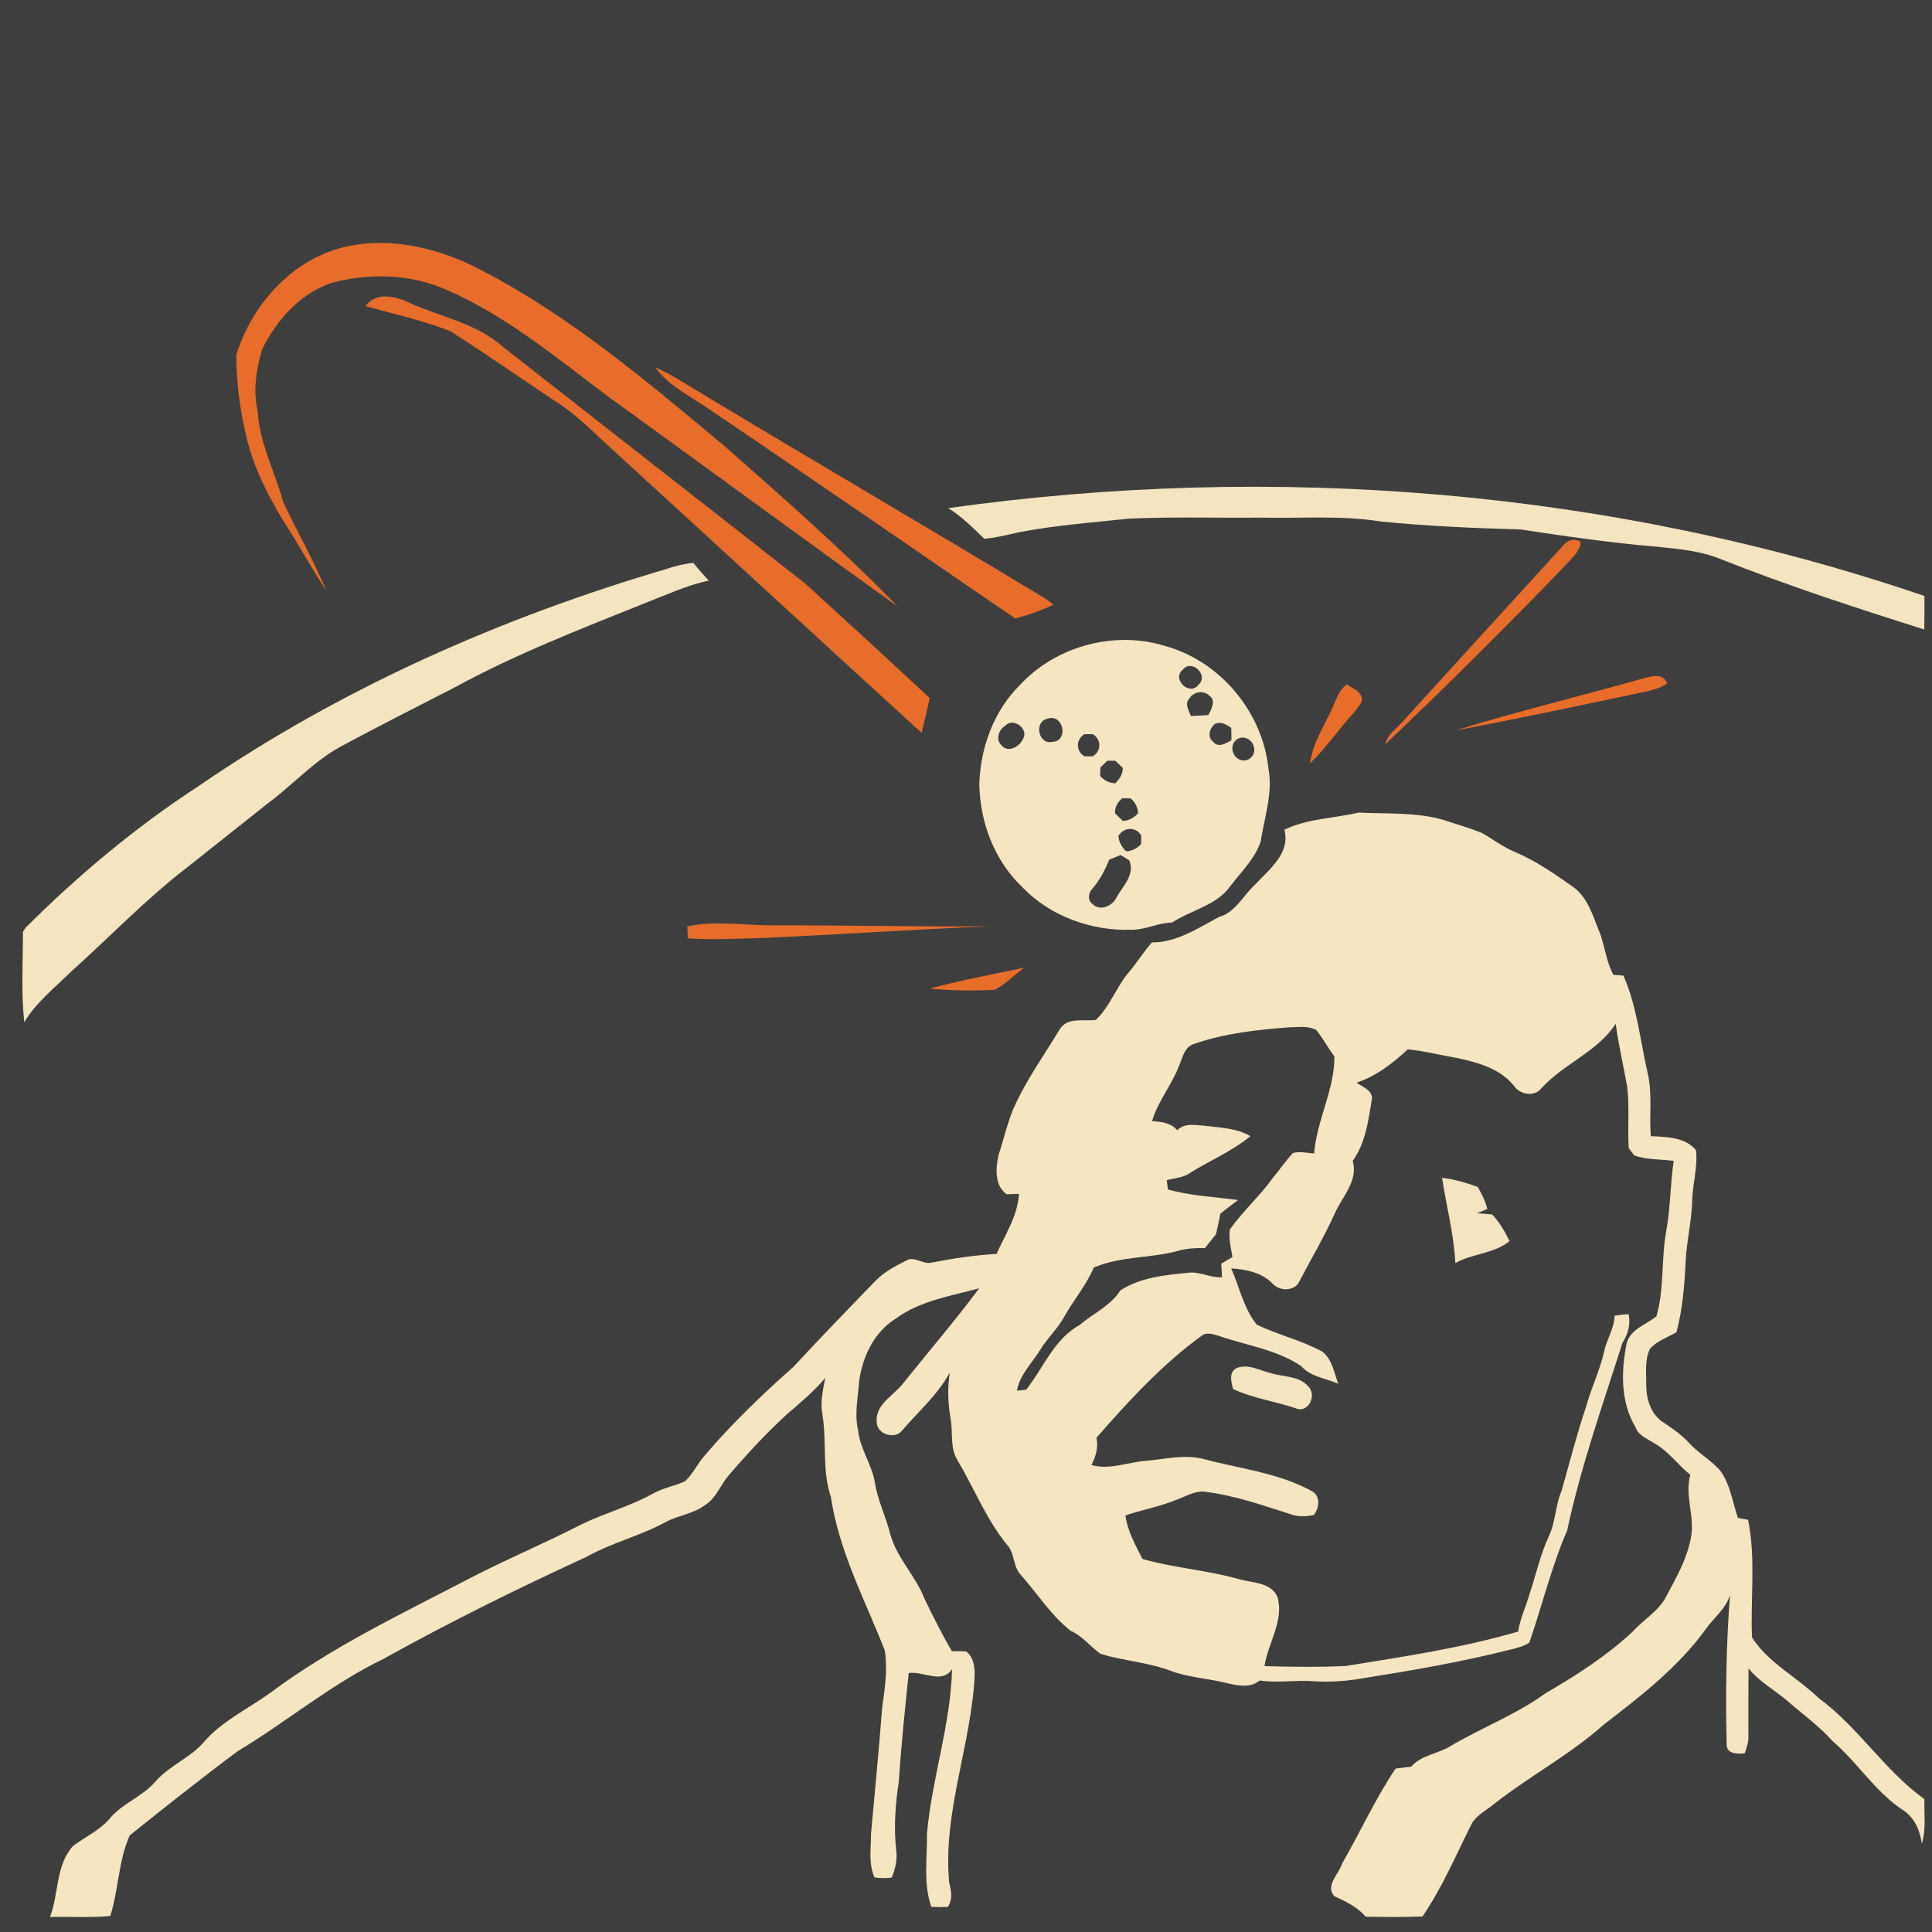<?xml version="1.0" encoding="UTF-8" standalone="no"?>
<svg
   xmlns:dc="http://purl.org/dc/elements/1.1/"
   xmlns:cc="http://creativecommons.org/ns#"
   xmlns:rdf="http://www.w3.org/1999/02/22-rdf-syntax-ns#"
   xmlns:svg="http://www.w3.org/2000/svg"
   xmlns="http://www.w3.org/2000/svg"
   xmlns:sodipodi="http://sodipodi.sourceforge.net/DTD/sodipodi-0.dtd"
   xmlns:inkscape="http://www.inkscape.org/namespaces/inkscape"
   width="1280"
   height="1280"
   viewBox="0 0 1024 1024"
   version="1.1"
   id="svg2"
   inkscape:version="0.48.1 "
   sodipodi:docname="max_stuns.svg">
  <defs
     id="defs60" />
  <sodipodi:namedview
     pagecolor="#ffffff"
     bordercolor="#666666"
     borderopacity="1"
     objecttolerance="10"
     gridtolerance="10"
     guidetolerance="10"
     inkscape:pageopacity="0"
     inkscape:pageshadow="2"
     inkscape:window-width="1920"
     inkscape:window-height="1018"
     id="namedview58"
     showgrid="false"
     fit-margin-top="0"
     fit-margin-left="0"
     fit-margin-right="0"
     fit-margin-bottom="0"
     inkscape:zoom="0.6609375"
     inkscape:cx="466.00473"
     inkscape:cy="640"
     inkscape:window-x="-8"
     inkscape:window-y="-8"
     inkscape:window-maximized="1"
     inkscape:current-layer="layer1"
     inkscape:snap-page="true" />
  <g
     inkscape:groupmode="layer"
     id="layer1"
     inkscape:label="background">
    <rect
       style="fill:#3e3e3e;fill-opacity:1;fill-rule:nonzero;stroke:none"
       id="rect3012"
       width="1280"
       height="1280"
       x="0"
       y="0"
       transform="scale(0.8,0.8)" />
  </g>
  <g
     inkscape:groupmode="layer"
     id="layer2"
     inkscape:label="foreground">
    <path
       d="m 179.94,131.6 c 25.74,-7.06 53.26,-0.2 76.28,12.16 46.76,24.48 87.26,58.84 127.58,92.5 31.34,27.58 62.78,55.18 91.9,85.12 C 424.28,284.56 373.34,247.06 322.1,210 c -27.3,-20.46 -53.94,-42.76 -85.52,-56.42 -18.54,-8.24 -39.74,-8.96 -59.26,-4.06 -17.52,5.04 -30.48,19.74 -38.38,35.58 -3.12,10.68 -4.9,22.04 -2.36,33.06 1.04,16.8 9.12,31.78 13.46,47.74 7.34,15.78 16.08,30.9 22.84,46.94 -6.8,-9.96 -12.48,-20.64 -18.96,-30.8 -9.64,-15.22 -18.52,-31.24 -22.92,-48.82 -3.68,-14.78 -5.74,-30.04 -5.74,-45.26 8.1,-25.74 28.14,-48.9 54.68,-56.36 z"
       id="path6"
       inkscape:connector-curvature="0"
       style="fill:#e86d2a" />
    <path
       d="m 193.82,162.24 c 5.6,-7.84 16.08,-5.22 23.44,-1.6 16.46,7.4 35.32,10.68 49.1,23.04 53.46,41.94 107.06,83.68 160.5,125.66 22.04,20.12 44.06,40.28 65.9,60.64 -1.36,6.18 -2.78,12.34 -4.26,18.5 C 432.58,337.4 376.9,286.1 321.02,235 c -8.68,-8.06 -17.14,-16.56 -27.3,-22.76 -18.4,-12.2 -36.46,-24.92 -55.08,-36.74 -14.48,-5.7 -29.86,-9.02 -44.82,-13.26 z"
       id="path8"
       inkscape:connector-curvature="0"
       style="fill:#e86d2a" />
    <path
       d="m 347.42,194.76 c 4.5,2.02 8.88,4.3 13.06,6.9 64.42,39.06 129.6,76.84 194.02,115.9 1.32,0.94 2.6,1.9 3.88,2.92 -6.54,3.06 -13.32,5.52 -20.3,7.32 -54.26,-37.08 -108.26,-74.52 -162.76,-111.26 -9.62,-6.8 -20.92,-11.88 -27.9,-21.78 z"
       id="path10"
       inkscape:connector-curvature="0"
       style="fill:#e86d2a" />
    <path
       d="m 502.58,269.32 c 172.94,-24.24 351.9,-9.96 517.4,46.56 0.04,5.92 0.02,11.84 -0.06,17.76 -36.28,-11.4 -72.46,-23.28 -107.84,-37.26 -10.62,-4.42 -22.12,-5.36 -33.42,-6.56 -24.32,-2.02 -48.5,-5.54 -72.62,-9.18 -24.78,-0.74 -49.58,-1.74 -74.28,-4.26 -21.1,-3.36 -42.52,-1.52 -63.78,-2.04 -23.34,0.24 -46.68,-0.52 -69.98,0.58 -19.38,2.08 -38.86,3.5 -58.02,7.2 -6.08,1.34 -12.1,2.98 -18.32,3.42 -6,-5.78 -11.92,-11.82 -19.08,-16.22 z"
       id="path12"
       inkscape:connector-curvature="0"
       style="fill:#f4e4c0" />
    <path
       d="m 827.88,289.84 c 2.2,-3.16 6.46,-5.22 9.94,-2.54 -0.54,5.76 -5.64,9.22 -9.1,13.32 -30.78,32 -62.36,63.28 -94.5,93.9 0.92,-5.06 5.54,-7.88 8.7,-11.5 28.26,-31.1 56.66,-62.1 84.96,-93.18 z"
       id="path14"
       inkscape:connector-curvature="0"
       style="fill:#e86d2a" />
    <path
       d="m 353.98,301.34 c 4.38,-1.48 8.9,-2.58 13.54,-2.98 2.56,3.26 5.32,6.36 8.16,9.38 -11.86,2.48 -22.86,7.72 -34.12,12.04 -34.22,13.78 -68.76,27.12 -101.16,44.88 -19.84,10.18 -39.76,20.22 -59.38,30.78 -14.64,7.92 -25.82,20.54 -39.08,30.36 -14.1,11.28 -28.34,22.44 -42.48,33.72 -22.12,16.98 -41.42,37.2 -62.14,55.8 -8.52,8.4 -18.26,16.06 -24.46,26.46 -1.68,-15.88 -0.72,-31.94 -0.68,-47.88 0.34,-0.56 1.02,-1.64 1.36,-2.18 27.88,-27.82 58.26,-53.28 91.26,-74.78 75.84,-52.14 161.04,-89.72 249.18,-115.6 z"
       id="path16"
       inkscape:connector-curvature="0"
       style="fill:#f4e4c0" />
    <path
       style="fill:#f5e5c1"
       d="m 594.35,339.2 c -20.012,0.488 -39.894,8.916 -53.55,23.65 -14.08,13.78 -21.25,33.57 -21.75,53.05 0.44,20 8.04,40.28 22.7,54.2 14.82,15.6 36.85,23.44 58.15,22.7 7.3,0 13.95,-3.72 21.25,-3.8 10.1,-6.64 23.45,-8.96 30.85,-19.2 5.74,-7.6 12.91,-14.37 16.15,-23.55 1.9,-12.8 6.56,-25.55 4.2,-38.65 -3.1,-30.12 -25.54,-57.18 -54.8,-65.2 -7.504,-2.34 -15.369,-3.391 -23.2,-3.2 z M 631,353 c 4.353,0.272 8.57,6.285 4.1,10.05 -4.6,5.98 -14.3,-3.14 -8.2,-8.1 1.155,-1.485 2.649,-2.041 4.1,-1.95 z m 5.1,13.9 c 1.804,-0.077 3.62,0.509 4.95,1.9 3.6,2.44 0.96,7.26 -0.6,10.2 -3.08,0.22 -6.19,0.38 -9.25,0.5 -0.98,-2.78 -3.5,-6.53 -0.9,-9.15 1.192,-2.115 3.48,-3.351 5.8,-3.45 z m -78.85,13.65 c 6.836,-0.178 8.683,12.451 0.4,12.65 -7.28,1.58 -9.7,-10.56 -2.7,-12.2 0.808,-0.321 1.593,-0.432 2.3,-0.45 z m -20.75,2.5 c 4.06,0.061 8.27,4.67 5.6,8.75 -1.72,4.02 -7.87,7.33 -11.15,3.35 -3.46,-3.04 -1.7,-8.29 1.8,-10.45 1.065,-1.185 2.397,-1.67 3.75,-1.65 z m 109.85,0.1 c 2.261,-0.002 4.315,1.325 6.25,2.6 0,1.64 0.08,4.91 0.1,6.55 -2.78,1.76 -7.17,4.26 -9.75,0.8 -3.3,-2.52 -1.77,-7.25 1.05,-9.45 0.795,-0.345 1.596,-0.499 2.35,-0.5 z m -67.15,5.95 c 4.62,2.86 4.63,8.85 0.05,11.75 l -4.5,0 c -4.6,-2.86 -4.59,-8.8 -0.05,-11.7 1.14,-0.02 3.38,-0.05 4.5,-0.05 z m 79.3,1.85 c 5.583,-0.26 9.085,7.897 3.45,11.45 -6.9,3.32 -12.35,-6.74 -5.95,-10.8 0.863,-0.417 1.702,-0.613 2.5,-0.65 z m -71.6,12.25 c 1.04,0.02 3.14,0 4.2,0 1.32,1.26 2.64,2.54 4,3.8 0.02,3.32 -1.74,5.96 -4,8.2 -3.18,-0.22 -5.98,-1.54 -8,-4 0.06,-1.12 0.11,-3.28 0.15,-4.4 1.2,-1.2 2.43,-2.4 3.65,-3.6 z m 7.9,19.9 c 1.1,0 3.33,0.05 4.45,0.05 2.46,2 3.77,4.79 3.95,7.95 -2.18,2.3 -4.89,3.95 -8.15,3.95 -1.36,-1.36 -2.74,-2.71 -4.1,-4.05 -0.12,-3.22 1.45,-5.86 3.85,-7.9 z m 4,16.25 c 2.272,-0.083 4.54,1 6.05,3.4 l 0,4.55 c -2.1,2.38 -4.85,3.84 -8.05,3.9 -2.2,-2.28 -3.86,-4.96 -4,-8.2 1.48,-2.33 3.728,-3.567 6,-3.65 z m -4.85,13.85 c 1.14,0.7 3.41,2.1 4.55,2.8 3.32,7.56 -3.48,13.68 -6.8,19.8 -2.2,4.52 -8.87,7.39 -12.75,3.25 -2.6,-1.8 -2.17,-5.92 -0.05,-7.9 3.92,-4.58 6.78,-9.92 9,-15.5 2.02,-0.82 4.03,-1.63 6.05,-2.45 z"
       id="path18"
       inkscape:connector-curvature="0" />
    <path
       d="m 870.16,359.78 c 4.52,-1.14 11.34,-3.62 13.46,2.48 -5.26,3.64 -11.76,4.24 -17.82,5.68 -31.48,6.64 -62.96,13.32 -94.56,19.26 32.68,-10.08 66,-18.1 98.92,-27.42 z"
       id="path22"
       inkscape:connector-curvature="0"
       style="fill:#e86d2a" />
    <path
       d="m 705.36,377.04 c 2.5,-5 3.76,-10.94 8.56,-14.38 2.44,1.96 6.06,3.04 7.46,6.06 1.7,3.58 -1.92,6.24 -3.74,8.88 -7.98,8.78 -14.68,18.7 -23.26,26.94 1.26,-9.98 6.7,-18.62 10.98,-27.5 z"
       id="path24"
       inkscape:connector-curvature="0"
       style="fill:#e86d2a" />
    <path
       d="m 720.05,430.7 c -13.08,3.06 -27,3.11 -39.3,9.05 3.3,12.72 -8.18,21.09 -15.7,29.25 -6.26,5.76 -10.21,14.54 -18.95,17 -11.16,5.9 -22.34,13.58 -35.5,13.5 -4.44,4.8 -7.76,10.49 -12,15.45 -6.88,7.92 -10.12,18.37 -17.8,25.65 -6.46,0.78 -15.22,-1.68 -19.2,5.1 -7.78,12.82 -16.52,25.14 -23,38.7 -4.38,8.86 -6.24,18.6 -9.4,27.9 -1.48,7 -2.17,15.94 4.35,20.7 l 6.55,-0.25 c -0.72,11.68 -7.28,21.47 -11.9,31.85 -11.5,0.62 -22.95,2.39 -34.25,4.55 -4.7,1.38 -9.2,-3.72 -13.7,-1 -5.64,2.86 -11.35,5.85 -15.85,10.35 -14.76,15.22 -29.5,30.44 -43.9,46 -16.58,14.66 -32.59,30.04 -46.95,46.9 -3.84,4.26 -6.2,9.75 -10.4,13.65 -5.62,2.66 -11.93,3.57 -17.35,6.75 -11.96,6.6 -25.26,10.14 -37.5,16.1 -20,10.3 -40.78,18.91 -60.7,29.35 -35.6,18.54 -72.15,35.95 -104.45,60.05 -11.92,8.66 -25.88,15 -35.5,26.5 -7.34,8.16 -18.08,12.18 -25.3,20.5 -6.94,8.06 -17.61,11.49 -24.35,19.75 -5.36,6.26 -12.98,9.53 -19.4,14.45 -9.18,10.36 -7.36,25.2 -12.1,37.5 10.66,-0.18 21.31,0.5 31.95,-0.5 4.46,-14 4.26,-29.2 10.3,-42.7 18.88,-15.12 37.87,-30.19 57.25,-44.65 26.06,-15.62 49.49,-35.49 76.95,-48.75 35.28,-19.62 71.49,-37.49 108.15,-54.35 13.34,-7.48 28.37,-11.01 41.75,-18.35 6.7,-3.58 14.69,-4.3 20.85,-9 5.94,-3.64 8.12,-10.64 12.5,-15.7 9.82,-11.44 20.06,-22.54 31.2,-32.7 7.02,-5.94 14.04,-11.93 20,-18.95 -1.26,6.44 -2.75,13.05 -1.45,19.65 2.3,14.42 -0.35,29.41 4.45,43.45 4.26,28.72 18.07,54.58 28.55,81.3 1.56,9.96 0.09,20.05 -1.35,29.95 -1.72,22.46 -3.91,44.84 -5.95,67.3 0,7.68 -1.36,15.77 1.8,23.05 3.04,0.5 6.12,0.5 9.2,0.1 1.92,-4.64 3.07,-9.61 2.35,-14.65 -1.38,-12.1 -0.4,-24.32 1.4,-36.3 1.26,-19.2 3.25,-38.33 5.25,-57.45 7.58,-1.16 17.73,6.08 22.95,-2.1 -0.72,29.62 -10.72,57.95 -13.3,87.35 0.22,12.86 -2.07,26.32 2.35,38.7 2.86,0.14 5.77,0.13 8.65,0.05 2.84,-4.02 1.89,-8.68 0.75,-13.1 -3.38,-37.22 11.71,-72.74 13.55,-109.6 0,-4.52 -0.51,-9.91 -4.55,-12.75 -2.52,-0.14 -5.05,-0.16 -7.55,-0.1 -5.26,-9.1 -10.01,-18.49 -14.55,-27.95 -4.72,-12.14 -14.77,-21.59 -18.15,-34.35 -2.3,-9.2 -6.66,-17.73 -8.1,-27.15 -1.6,-9.68 -7.94,-17.86 -8.9,-27.7 -2.02,-8.66 0,-17.5 0.6,-26.2 1.78,-12.9 8,-25.95 19.4,-32.95 12.9,-9.58 29.12,-11.9 44.2,-16.1 -12.72,17.16 -26.7,33.31 -40,50.05 -5.02,6.66 -15.38,11.45 -14.3,21.05 0,6.26 9.65,9.3 13.45,4.3 8.58,-10.02 18.85,-18.95 25.25,-30.65 -1.26,8.1 -1.01,16.32 0.45,24.4 1.36,7.38 -0.54,15.61 3.8,22.25 8.66,14.7 15,30.84 25.8,44.2 4.56,4.56 3.21,11.9 7.75,16.5 8.68,9.82 15.82,21.24 26.2,29.4 6.26,2.84 10.46,8.36 15.9,12.3 12.2,3.68 25.15,4.45 37.15,8.95 9.48,3.58 19.72,4.01 29.5,6.45 5.88,1.4 12.59,2.9 17.75,-1.3 9.4,1.48 18.91,-0.38 28.35,0.4 8.82,0.54 17.7,-0.02 26.4,-1.6 26.1,-4.14 52.13,-8.62 77.75,-15.1 3.58,-0.84 7.28,-1.72 10.4,-3.8 6.76,-19.72 11.75,-40.28 20.05,-59.5 7.22,-33.82 18.86,-66.55 29.3,-99.45 3,-4.56 4.35,-9.75 3.25,-15.15 -2.5,0.22 -4.99,0.47 -7.45,0.85 -0.12,6.8 -4.24,12.46 -5.5,19 -2.38,10.18 -7.01,19.67 -9.75,29.75 -4.86,14.48 -8.68,29.3 -12.8,44 -3.4,7.8 -3.13,16.64 -6.85,24.3 -4.56,9.84 -6.79,20.51 -10.25,30.75 -1.88,6.56 -4.95,12.8 -5.95,19.6 -29.8,8.72 -60.68,13.31 -91.3,18.25 -14.36,0.7 -28.79,0.46 -43.15,0.1 1.84,-12.24 10.39,-23.84 6.95,-36.5 -3.34,-8.2 -13.81,-7.57 -20.95,-9.75 -16.64,-4.66 -34.03,-5.83 -50.65,-10.55 -3.72,-7.4 -7.97,-14.76 -9.05,-23.1 9.26,-3.08 18.93,-4.81 27.95,-8.65 4.42,-1.6 8.77,-4.31 13.65,-3.95 15.9,1.82 31.02,7.23 46.2,12.05 3.94,1.44 8.13,1.14 12.15,0.3 2.68,-3.86 3.68,-9.75 -1,-12.55 -17.76,-9.8 -38.23,-11.92 -57.55,-17.1 -10.28,-2.62 -20.7,0.2 -31,1 -9.48,0.8 -18.86,4.9 -28.4,2.2 2.22,-4.5 3.84,-9.34 2.6,-14.4 17.24,-19.7 35.13,-39.22 56.45,-54.6 3.08,-1.54 6.43,0 9.45,0.9 14.3,4.76 29.93,7.13 42.65,15.65 5.06,5.76 12.99,6.43 19.65,9.35 -2.2,-5.8 -3.18,-12.69 -8.2,-16.85 -11.08,-6.16 -23.66,-8.97 -35,-14.45 -6.92,-8.58 -9.11,-19.88 -13.55,-29.8 7.68,0.42 15.87,2.09 21.55,7.65 3.34,4.18 10.92,4.77 14.1,0.15 6.38,-12.28 13.5,-24.18 19.2,-36.8 3.9,-9.08 12.65,-17.24 9.55,-28 6.62,-9.18 8.23,-20.62 9.95,-31.5 1.66,-5.46 -4.38,-7.55 -7.9,-9.95 10.38,-3.44 19.22,-10.25 27.1,-17.65 8.72,0.78 17.18,3.02 25.8,4.5 11.14,2.32 23.14,5.58 30.6,14.9 3.14,4.56 10.72,5.98 14.4,1.3 11.7,-13.02 29.75,-19.35 39.45,-34.25 1.56,11.2 4.06,22.23 6.1,33.35 1.24,10.78 0.16,21.68 0.8,32.5 0.74,1 2.21,2.97 2.95,3.95 6.72,2.3 13.94,1.93 20.9,2.85 -1.84,12.12 -1.69,24.47 -3.85,36.55 -2.88,15.16 -1.04,30.93 -5.3,45.85 -5.44,4.36 -13.63,6.74 -15.75,14.1 -3.04,14.82 -3.35,31.27 4.65,44.65 1.56,4.52 6.38,6.07 10,8.55 7.5,4.14 12.45,11.4 19.05,16.7 -3.1,11.08 2.47,22.05 0.35,33.15 -1.94,11 -7.53,20.86 -12.75,30.6 -3.96,8.34 -12.44,12.9 -18.4,19.6 -13.78,12.78 -29.7,22.98 -45.9,32.4 -15.56,11.28 -33.62,18.13 -50.1,27.85 -6.72,4.28 -15.72,4.83 -21.1,11.05 -2.78,0.34 -5.54,0.71 -8.3,1.05 -10.78,15.96 -18.66,33.58 -28.3,50.2 -1.6,5.58 -9.24,11.86 -4.2,17.4 6.06,2.8 12.19,5.7 16.65,10.9 10.06,0.16 20.09,0.31 30.15,-0.15 10.52,-15.5 17.84,-32.79 26.2,-49.45 2.86,-4.54 7.86,-6.98 11.9,-10.3 18.76,-14.74 40.06,-25.96 57.9,-41.9 19.46,-14.96 39.29,-30.26 53.85,-50.3 4.34,-6.2 10.88,-11 13.1,-18.5 -2.06,26.18 -2.4,52.49 -1.8,78.75 -0.34,5.64 5.49,5.71 9.55,5.25 1.1,-2.98 2.18,-6 2,-9.2 0,-11.96 -0.07,-23.91 0.05,-35.85 5.84,7.36 14.32,11.71 21.3,17.85 7.76,6.84 16.27,12.83 23.15,20.65 13.34,11.36 22.68,27.02 37.5,36.7 6.08,3.94 8.96,10.79 9.9,17.75 2.4,-7.66 1.1,-15.74 1.4,-23.6 -21.2,-15.18 -35.04,-38.2 -56.1,-53.6 -11.42,-11.1 -26.52,-18.48 -35.3,-32.1 -0.88,-20.76 2.12,-41.86 -2.1,-62.4 -1.34,-0.22 -4.01,-0.71 -5.35,-0.95 -2.86,-8.24 -3.94,-17.23 -9,-24.55 -4.84,-5.9 -11.78,-9.56 -16.9,-15.2 -3.84,-4.28 -8.63,-7.5 -13.35,-10.7 -6.72,-4.1 -9.43,-12.43 -9.35,-19.95 0.08,-6.4 -0.94,-13.43 2,-19.35 3.76,-4.04 9.24,-5.97 14,-8.65 3.3,-12.42 4.34,-25.38 4.9,-38.2 0.6,-10.74 3.27,-21.24 3.45,-32 0.3,-8.8 3.02,-17.48 2,-26.3 -5.54,-6.96 -15.79,-7.05 -23.95,-7.45 -0.9,-11.3 0.99,-22.8 -1.75,-33.9 -3.9,-17.12 -5.61,-35.02 -12.75,-51.2 -1.32,-0.1 -3.98,-0.32 -5.3,-0.4 -4.06,-7.34 -4.51,-15.91 -7.75,-23.55 -3.28,-8.2 -5.99,-17.47 -13.45,-22.95 -9.94,-6.94 -19.93,-13.98 -31.15,-18.7 -6.4,-2.58 -11.76,-7 -17.8,-10.2 -6.32,-2.5 -12.86,-4.4 -19.3,-6.5 -14.8,-4.52 -30.41,-3.3 -45.65,-4.1 z M 687.4,544.35 c 3.558,-0.132 7.24,-0.195 10.3,1.65 3.52,4.38 6.17,9.42 9.55,13.9 0.14,17.78 -9.42,33.79 -10.7,51.45 -3.74,-0.22 -7.57,-1.23 -11.25,-0.25 -3.9,4.22 -7.16,8.96 -10.8,13.4 -6.9,9.58 -15.87,17.53 -22.65,27.15 -0.7,4.92 0.56,9.8 1.4,14.6 -2,1.16 -3.97,2.34 -5.95,3.5 0.1,1.8 0.3,5.4 0.4,7.2 -6.02,0.46 -11.53,-3.04 -17.55,-2.4 -12.48,1.22 -25.48,2.41 -36.3,9.35 -5.08,8.16 -14.45,12.19 -21.55,18.35 -13.66,7.42 -19.18,22.7 -28.4,34.3 -1.22,0.14 -3.68,0.41 -4.9,0.55 1.5,-8.56 8.1,-14.74 12.5,-21.9 3.74,-6.12 9.16,-11.03 12.6,-17.35 4.92,-8.84 11.66,-16.6 15.6,-26 14.16,-6.14 29.95,-4.85 44.65,-8.85 4.64,-1.38 9.48,-1.58 14.3,-1.5 1.92,-2.44 3.89,-4.88 5.85,-7.3 0.84,-3.62 1.62,-7.26 2.3,-10.9 3.08,-2.48 6.24,-4.87 9.4,-7.25 -12.42,-1.76 -25.01,-2.16 -37.15,-5.6 -0.22,-1.66 -0.45,-3.34 -0.65,-5 3.58,-0.82 7.34,-1.19 10.7,-2.75 11.04,-7.14 23.43,-12.12 33.65,-20.5 -7.52,-4.44 -16.45,-4.52 -24.85,-5.6 -4.68,-0.26 -10.4,-1.52 -13.9,2.5 -3.36,-3.98 -8.5,-4.63 -13.4,-4.85 3.1,-10.58 10.47,-19.19 14.35,-29.45 1.9,-4.22 2.79,-10.02 7.95,-11.5 16.36,-5.74 33.8,-7.55 51,-8.85 1.135,0.01 2.314,-0.056 3.5,-0.1 z"
       id="path42"
       style="fill:#f5e5c1"
       inkscape:connector-curvature="0" />
    <path
       d="m 364.32,490.94 c 15.02,-3.08 30.48,-0.46 45.66,-0.48 38.18,-0.12 76.36,0.86 114.52,0.46 -40.28,1.72 -80.48,4.44 -120.74,6.26 -13.08,0.24 -26.16,1.14 -39.22,0.14 -0.08,-2.14 -0.16,-4.26 -0.22,-6.38 z"
       id="path48"
       inkscape:connector-curvature="0"
       style="fill:#e86d2a" />
    <path
       d="m 492.9,523.98 c 16.5,-4.5 33.36,-7.58 50.06,-11.12 -5.42,3.72 -9.92,8.92 -15.86,11.76 -11.36,0.56 -22.84,0.48 -34.2,-0.64 z"
       id="path50"
       inkscape:connector-curvature="0"
       style="fill:#e86d2a" />
    <path
       d="m 764.32,624.28 c 6.48,0.74 12.76,2.56 18.88,4.8 2.22,3.64 4,7.54 5.14,11.68 -1.36,0.58 -4.1,1.72 -5.46,2.28 1.98,0.16 5.94,0.48 7.92,0.64 3.98,4.04 6.82,9.06 9.28,14.16 -8.4,6.74 -19.6,6.48 -28.72,11.62 -0.76,-15.28 -4.74,-30.12 -7.04,-45.18 z"
       id="path54"
       inkscape:connector-curvature="0"
       style="fill:#f4e4c0" />
    <path
       d="m 654.92,725.36 c 6.36,-3.04 12.94,1.18 19.18,2.58 6.48,1.92 14.48,1.32 19.3,6.88 4.26,4.08 1,13.02 -5.3,12.04 -11.4,-4.02 -23.54,-5.48 -34.56,-10.66 -0.9,-3.52 -2.28,-8.4 1.38,-10.84 z"
       id="path56"
       inkscape:connector-curvature="0"
       style="fill:#f4e4c0" />
  </g>
</svg>
